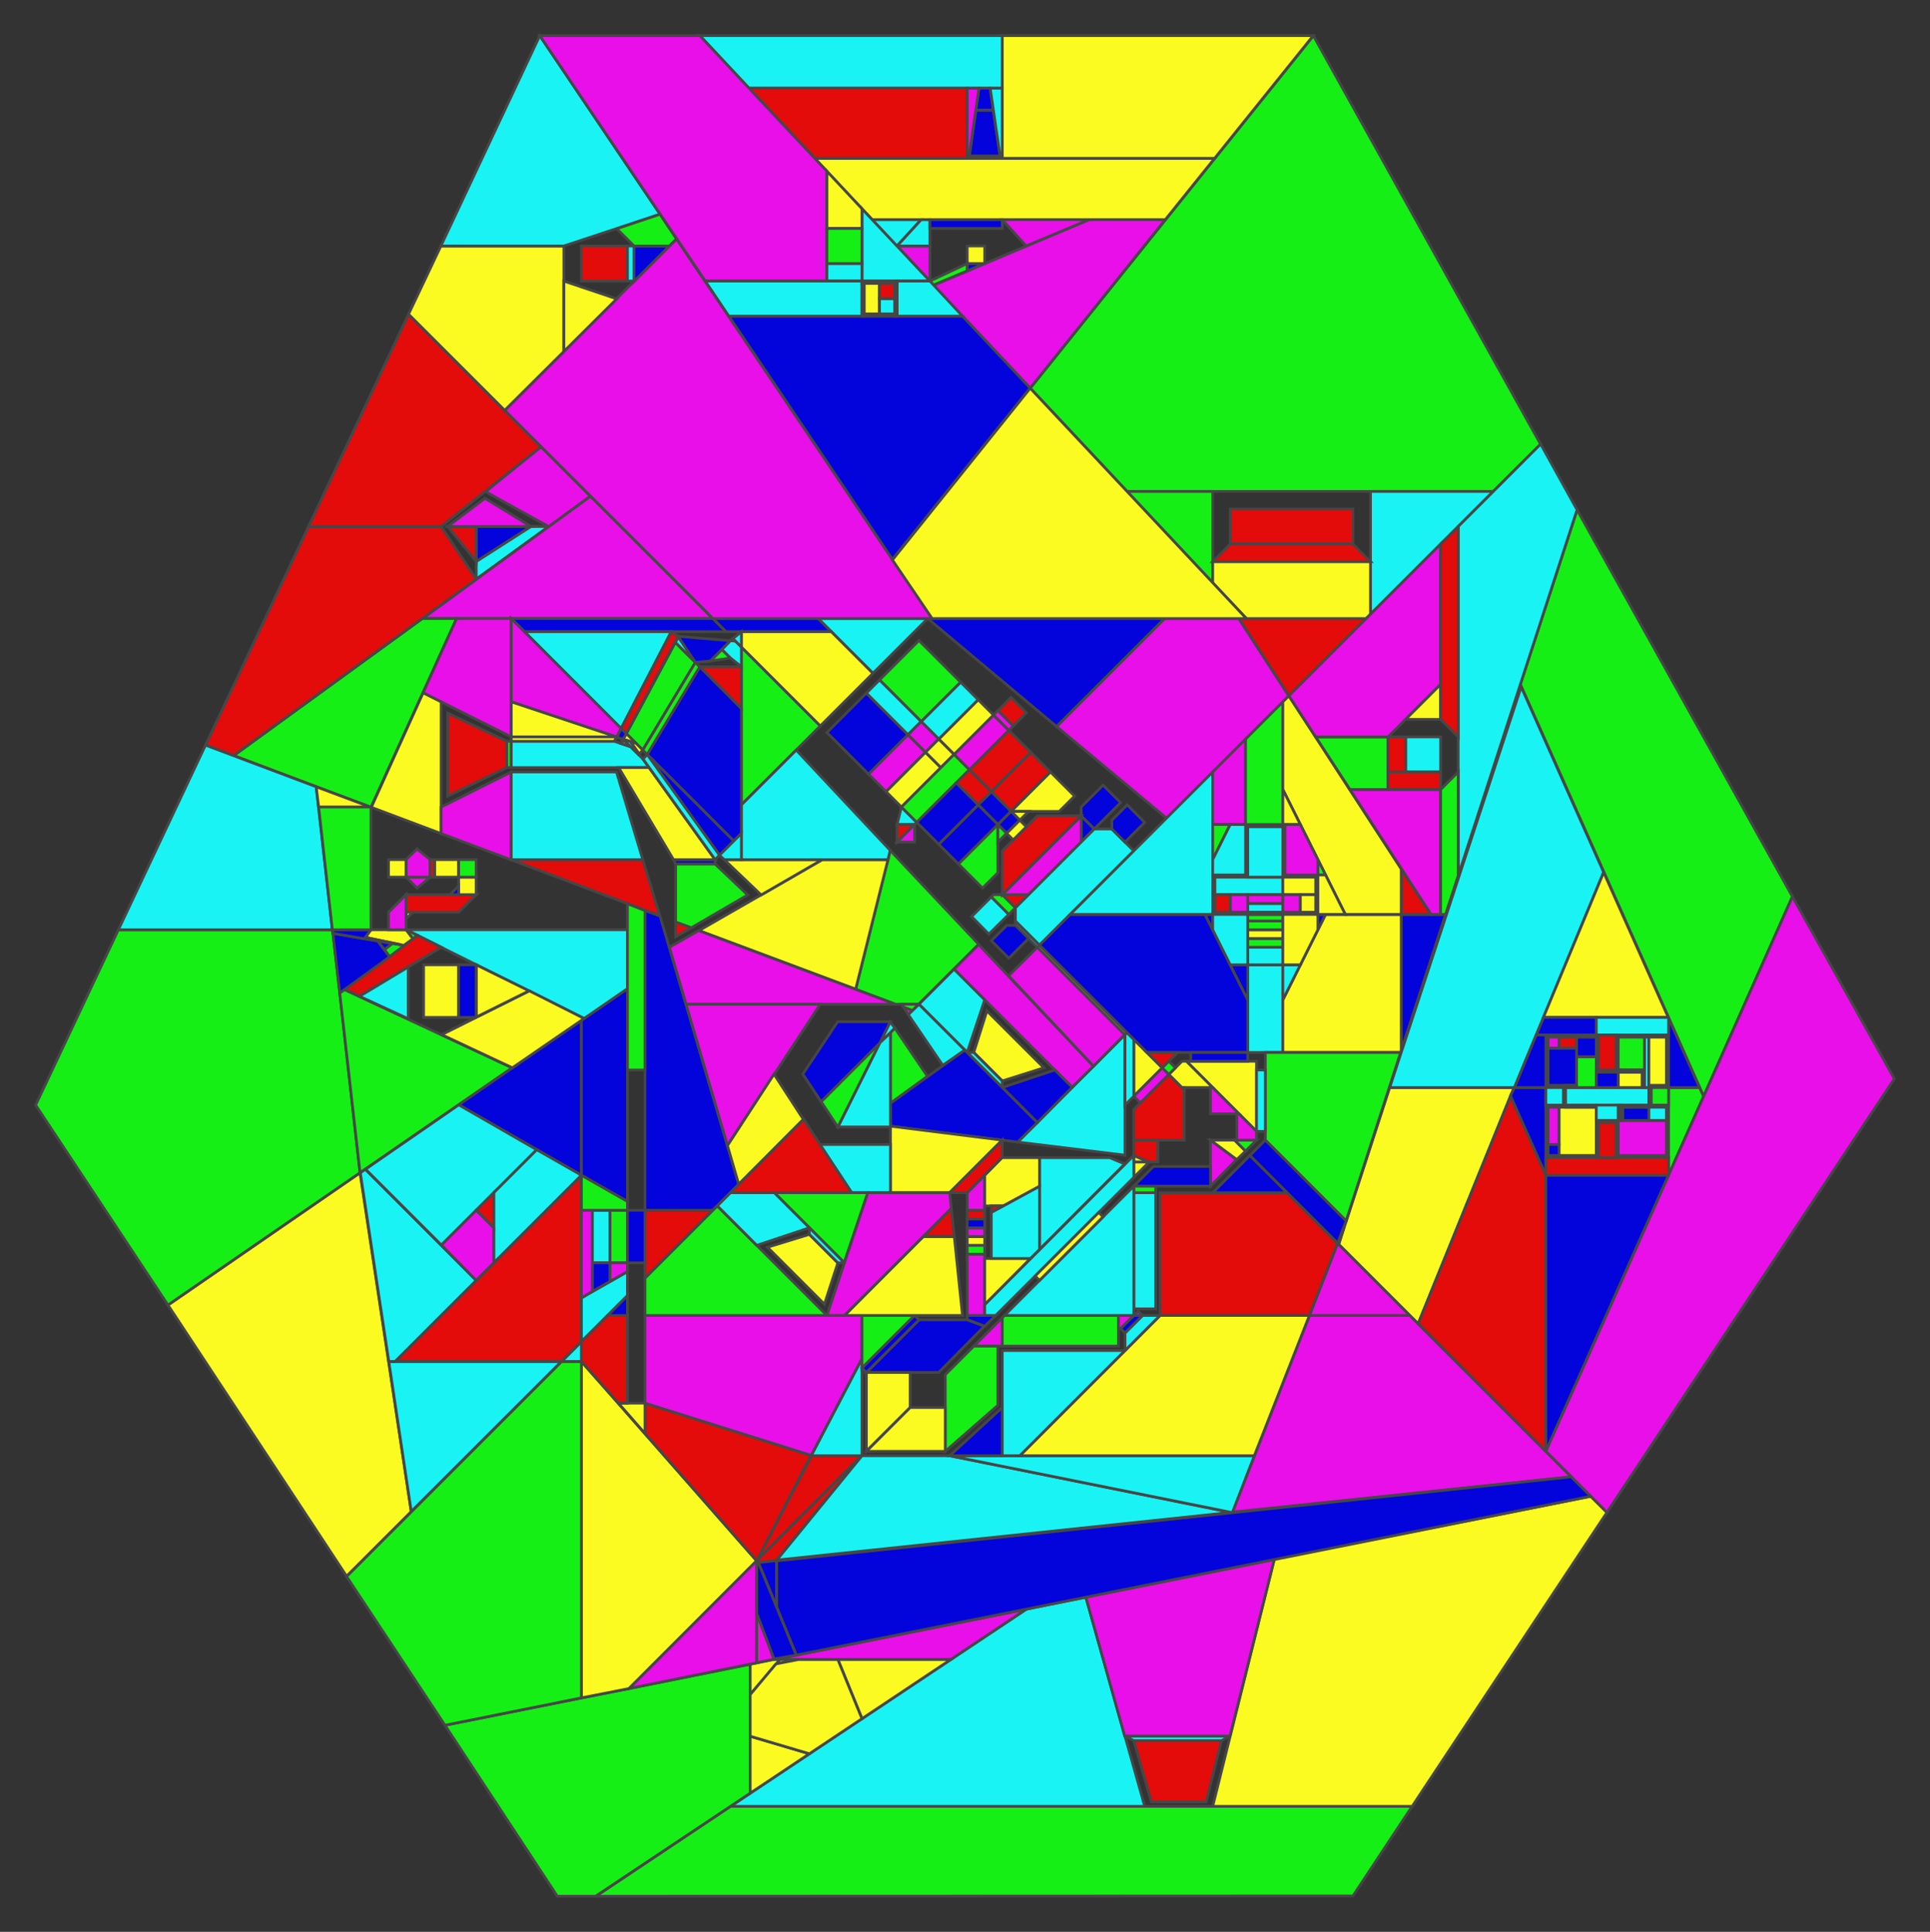<svg width="900" height="901" preserveAspectRatio="none" viewBox="-2698 -3522 7044 7052"
 xmlns="http://www.w3.org/2000/svg" xmlns:xlink="http://www.w3.org/1999/xlink">
   <rect x="-2698" y="-3522" width="7044" height="7052" fill="#333333" stroke="none"/>
   <defs>
    <marker id="arrow" markerWidth="10" markerHeight="10" refX="0" refY="2" orient="auto" markerUnits="strokeWidth">
      <path d="M0,0 L0,4 L5,3 z" fill="#f00" />
    </marker>
  </defs>

<polygon points="640,-512 640,-512 576,-512 576,-512 592,-576 592,-576 648,-520 648,-520 " fill="rgb(26,243,243)" stroke="rgb(70,70,70)" stroke-width="10" stroke-linecap="round" />
<polygon points="640,-512 640,-512 576,-448 576,-512 " fill="rgb(228,11,11)" stroke="rgb(70,70,70)" stroke-width="10" stroke-linecap="round" />
<polygon points="570,144 570,144 425,89 551,-418 874,-75 655,144 " fill="rgb(22,239,22)" stroke="rgb(70,70,70)" stroke-width="10" stroke-linecap="round" />
<polygon points="911,-112 848,-176 920,-248 920,-248 984,-184 984,-184 " fill="rgb(26,243,243)" stroke="rgb(70,70,70)" stroke-width="10" stroke-linecap="round" />
<polygon points="576,-448 640,-512 640,-448 " fill="rgb(232,15,232)" stroke="rgb(70,70,70)" stroke-width="10" stroke-linecap="round" />
<polygon points="-543,-1711 -96,-1264 -1157,-1264 -1156,-1264 " fill="rgb(232,15,232)" stroke="rgb(70,70,70)" stroke-width="10" stroke-linecap="round" />
<polygon points="-1032,-1264 -832,-1264 -832,-1264 -832,-832 -1154,-993 -1154,-993 -1032,-1264 " fill="rgb(232,15,232)" stroke="rgb(70,70,70)" stroke-width="10" stroke-linecap="round" />
<polygon points="-1154,-993 -1088,-960 -1088,-479 -1343,-575 -1154,-993 " fill="rgb(251,251,34)" stroke="rgb(70,70,70)" stroke-width="10" stroke-linecap="round" />
<polygon points="-832,-704 -832,-704 -832,-383 -1088,-479 -1088,-576 " fill="rgb(232,15,232)" stroke="rgb(70,70,70)" stroke-width="10" stroke-linecap="round" />
<polygon points="-1064,-919 -848,-816 -848,-720 -848,-720 -1064,-616 -1064,-919 -1064,-919 " fill="rgb(228,11,11)" stroke="rgb(70,70,70)" stroke-width="10" stroke-linecap="round" />
<polygon points="-848,-720 -848,-816 -848,-816 -832,-816 -832,-720 -832,-720 " fill="rgb(22,239,22)" stroke="rgb(70,70,70)" stroke-width="10" stroke-linecap="round" />
<polygon points="-832,-383 -832,-384 -352,-384 -352,-384 -290,-179 " fill="rgb(228,11,11)" stroke="rgb(70,70,70)" stroke-width="10" stroke-linecap="round" />
<polygon points="201,-325 303,-384 543,-384 425,89 -147,-125 " fill="rgb(251,251,34)" stroke="rgb(70,70,70)" stroke-width="10" stroke-linecap="round" />
<polygon points="-55,-384 303,-384 80,-255 -55,-384 " fill="rgb(251,251,34)" stroke="rgb(70,70,70)" stroke-width="10" stroke-linecap="round" />
<polygon points="-232,-156 -232,-368 -88,-368 31,-255 -175,-135 " fill="rgb(22,239,22)" stroke="rgb(70,70,70)" stroke-width="10" stroke-linecap="round" />
<polygon points="-88,-384 -88,-368 -232,-368 -232,-368 -240,-384 -88,-384 " fill="rgb(3,3,220)" stroke="rgb(70,70,70)" stroke-width="10" stroke-linecap="round" />
<polygon points="8,-584 8,-1160 8,-1160 296,-872 8,-584 " fill="rgb(22,239,22)" stroke="rgb(70,70,70)" stroke-width="10" stroke-linecap="round" />
<polygon points="551,-418 543,-384 8,-384 8,-584 208,-784 " fill="rgb(26,243,243)" stroke="rgb(70,70,70)" stroke-width="10" stroke-linecap="round" />
<polygon points="-832,-1264 -96,-1264 -96,-1264 -48,-1216 -784,-1216 -784,-1216 -832,-1264 " fill="rgb(3,3,220)" stroke="rgb(70,70,70)" stroke-width="10" stroke-linecap="round" />
<polygon points="-412,-844 -412,-844 -233,-1177 -160,-1104 -352,-784 -352,-784 " fill="rgb(22,239,22)" stroke="rgb(70,70,70)" stroke-width="10" stroke-linecap="round" />
<polygon points="-336,-768 -144,-1088 -144,-1088 8,-936 8,-480 -20,-452 " fill="rgb(3,3,220)" stroke="rgb(70,70,70)" stroke-width="10" stroke-linecap="round" />
<polygon points="-160,-1104 -160,-1104 -144,-1088 -144,-1088 -336,-768 -336,-768 -352,-784 -352,-784 " fill="rgb(22,239,22)" stroke="rgb(70,70,70)" stroke-width="10" stroke-linecap="round" />
<polygon points="-222,-1197 -160,-1104 -160,-1104 -233,-1177 " fill="rgb(26,243,243)" stroke="rgb(70,70,70)" stroke-width="10" stroke-linecap="round" />
<polygon points="8,-1088 8,-1088 8,-936 -144,-1088 " fill="rgb(228,11,11)" stroke="rgb(70,70,70)" stroke-width="10" stroke-linecap="round" />
<polygon points="-105,-1109 -160,-1104 -160,-1104 -222,-1197 -222,-1197 -222,-1199 -32,-1183 " fill="rgb(3,3,220)" stroke="rgb(70,70,70)" stroke-width="10" stroke-linecap="round" />
<polygon points="-105,-1109 -63,-1151 -32,-1120 " fill="rgb(22,239,22)" stroke="rgb(70,70,70)" stroke-width="10" stroke-linecap="round" />
<polygon points="8,-1088 -32,-1120 -63,-1151 -63,-1151 -32,-1183 -14,-1182 8,-1160 8,-1088 8,-1088 " fill="rgb(26,243,243)" stroke="rgb(70,70,70)" stroke-width="10" stroke-linecap="round" />
<polygon points="-23,-1191 -14,-1182 -32,-1183 " fill="rgb(22,239,22)" stroke="rgb(70,70,70)" stroke-width="10" stroke-linecap="round" />
<polygon points="-431,-862 -784,-1216 -248,-1216 -431,-863 " fill="rgb(26,243,243)" stroke="rgb(70,70,70)" stroke-width="10" stroke-linecap="round" />
<polygon points="-248,-1216 -248,-1216 -223,-1199 -412,-844 -412,-844 -431,-863 -248,-1216 " fill="rgb(228,11,11)" stroke="rgb(70,70,70)" stroke-width="10" stroke-linecap="round" />
<polygon points="-832,-1264 -431,-863 -431,-863 -448,-831 -832,-960 -832,-1264 " fill="rgb(232,15,232)" stroke="rgb(70,70,70)" stroke-width="10" stroke-linecap="round" />
<polygon points="-412,-844 -376,-808 -424,-823 -412,-844 " fill="rgb(251,251,34)" stroke="rgb(70,70,70)" stroke-width="10" stroke-linecap="round" />
<polygon points="-431,-863 -431,-863 -412,-844 -412,-844 -424,-823 -446,-831 " fill="rgb(3,3,220)" stroke="rgb(70,70,70)" stroke-width="10" stroke-linecap="round" />
<polygon points="-832,-832 -832,-960 -448,-832 -832,-832 " fill="rgb(251,251,34)" stroke="rgb(70,70,70)" stroke-width="10" stroke-linecap="round" />
<polygon points="-336,-768 -20,-452 -72,-400 -336,-768 " fill="rgb(3,3,220)" stroke="rgb(70,70,70)" stroke-width="10" stroke-linecap="round" />
<polygon points="-832,-720 -832,-720 -832,-816 -832,-816 -456,-816 -456,-816 -396,-796 -396,-796 -352,-752 -329,-720 " fill="rgb(26,243,243)" stroke="rgb(70,70,70)" stroke-width="10" stroke-linecap="round" />
<polygon points="-428,-816 -416,-816 -396,-796 -432,-808 " fill="rgb(26,243,243)" stroke="rgb(70,70,70)" stroke-width="10" stroke-linecap="round" />
<polygon points="-456,-816 -456,-816 -832,-816 -832,-816 -832,-832 -832,-832 -448,-832 -448,-832 -448,-832 " fill="rgb(251,251,34)" stroke="rgb(70,70,70)" stroke-width="10" stroke-linecap="round" />
<polygon points="-424,-824 -424,-824 -416,-816 -428,-816 " fill="rgb(228,11,11)" stroke="rgb(70,70,70)" stroke-width="10" stroke-linecap="round" />
<polygon points="-832,-704 -448,-704 -352,-384 -352,-384 -832,-384 " fill="rgb(26,243,243)" stroke="rgb(70,70,70)" stroke-width="10" stroke-linecap="round" />
<polygon points="-240,-384 -240,-384 -440,-720 -329,-720 -88,-384 -88,-384 -88,-384 " fill="rgb(251,251,34)" stroke="rgb(70,70,70)" stroke-width="10" stroke-linecap="round" />
<polygon points="-397,-815 -364,-770 -368,-768 -424,-824 " fill="rgb(26,243,243)" stroke="rgb(70,70,70)" stroke-width="10" stroke-linecap="round" />
<polygon points="-352,-784 -365,-770 -365,-770 -397,-815 -376,-808 " fill="rgb(251,251,34)" stroke="rgb(70,70,70)" stroke-width="10" stroke-linecap="round" />
<polygon points="-72,-400 -88,-384 -88,-384 -88,-384 -88,-384 -351,-751 -336,-768 -336,-768 -72,-400 " fill="rgb(26,243,243)" stroke="rgb(70,70,70)" stroke-width="10" stroke-linecap="round" />
<polygon points="8,-384 -55,-384 -72,-400 8,-480 " fill="rgb(26,243,243)" stroke="rgb(70,70,70)" stroke-width="10" stroke-linecap="round" />
<polygon points="-1032,-1264 -1032,-1264 -1344,-575 -1845,-764 -1157,-1264 " fill="rgb(22,239,22)" stroke="rgb(70,70,70)" stroke-width="10" stroke-linecap="round" />
<polygon points="-960,-1472 -960,-1472 -960,-1600 -760,-1600 " fill="rgb(3,3,220)" stroke="rgb(70,70,70)" stroke-width="10" stroke-linecap="round" />
<polygon points="-960,-1472 -960,-1472 -760,-1600 -760,-1600 -696,-1600 -960,-1408 " fill="rgb(26,243,243)" stroke="rgb(70,70,70)" stroke-width="10" stroke-linecap="round" />
<polygon points="-960,-1408 -960,-1407 -1845,-764 -1948,-802 -1572,-1600 -1088,-1600 -960,-1408 " fill="rgb(228,11,11)" stroke="rgb(70,70,70)" stroke-width="10" stroke-linecap="round" />
<polygon points="-1064,-1600 -960,-1600 -960,-1472 " fill="rgb(228,11,11)" stroke="rgb(70,70,70)" stroke-width="10" stroke-linecap="round" />
<polygon points="-723,-1891 -1088,-1600 -1088,-1600 -1572,-1600 -1207,-2375 " fill="rgb(228,11,11)" stroke="rgb(70,70,70)" stroke-width="10" stroke-linecap="round" />
<polygon points="-695,-1600 -696,-1600 -696,-1600 -926,-1727 -723,-1891 -543,-1711 " fill="rgb(232,15,232)" stroke="rgb(70,70,70)" stroke-width="10" stroke-linecap="round" />
<polygon points="-1064,-1600 -928,-1703 -760,-1600 " fill="rgb(232,15,232)" stroke="rgb(70,70,70)" stroke-width="10" stroke-linecap="round" />
<polygon points="632,167 599,155 592,144 655,144 " fill="rgb(22,239,22)" stroke="rgb(70,70,70)" stroke-width="10" stroke-linecap="round" />
<polygon points="-1197,1996 -1433,2232 -2085,1242 -1384,759 " fill="rgb(251,251,34)" stroke="rgb(70,70,70)" stroke-width="10" stroke-linecap="round" />
<polygon points="-576,202 -576,768 -576,768 -1024,511 " fill="rgb(3,3,220)" stroke="rgb(70,70,70)" stroke-width="10" stroke-linecap="round" />
<polygon points="-649,1448 -1197,1996 -1279,1448 -649,1448 " fill="rgb(26,243,243)" stroke="rgb(70,70,70)" stroke-width="10" stroke-linecap="round" />
<polygon points="-649,1448 -1256,1448 -1256,1448 -576,768 -576,768 -576,768 -576,1375 -576,1375 -576,1375 " fill="rgb(228,11,11)" stroke="rgb(70,70,70)" stroke-width="10" stroke-linecap="round" />
<polygon points="-1383,759 -1365,746 -960,1152 -960,1152 -1256,1448 -1279,1448 -1279,1448 " fill="rgb(26,243,243)" stroke="rgb(70,70,70)" stroke-width="10" stroke-linecap="round" />
<polygon points="-739,675 -1087,1023 -1087,1023 -1364,746 -1024,511 " fill="rgb(26,243,243)" stroke="rgb(70,70,70)" stroke-width="10" stroke-linecap="round" />
<polygon points="-576,768 -576,768 -576,768 -896,1088 -896,832 -896,832 -739,675 " fill="rgb(26,243,243)" stroke="rgb(70,70,70)" stroke-width="10" stroke-linecap="round" />
<polygon points="-960,896 -960,896 -896,832 -896,960 " fill="rgb(228,11,11)" stroke="rgb(70,70,70)" stroke-width="10" stroke-linecap="round" />
<polygon points="-1087,1023 -960,896 -960,896 -896,960 -896,960 -896,1088 -896,1088 -960,1152 -960,1152 -960,1152 " fill="rgb(232,15,232)" stroke="rgb(70,70,70)" stroke-width="10" stroke-linecap="round" />
<polygon points="-408,864 -576,768 -576,768 -576,202 -408,87 -408,864 -408,864 " fill="rgb(3,3,220)" stroke="rgb(70,70,70)" stroke-width="10" stroke-linecap="round" />
<polygon points="-576,1375 -576,1216 -576,1216 -408,1120 -408,1120 -408,1207 -408,1207 " fill="rgb(26,243,243)" stroke="rgb(70,70,70)" stroke-width="10" stroke-linecap="round" />
<polygon points="-472,1088 -472,1088 -472,896 -472,896 -408,896 -408,896 -408,1088 -408,1088 " fill="rgb(22,239,22)" stroke="rgb(70,70,70)" stroke-width="10" stroke-linecap="round" />
<polygon points="-472,1156 -472,1156 -472,1088 -408,1088 -408,1088 -408,1120 -408,1120 " fill="rgb(232,15,232)" stroke="rgb(70,70,70)" stroke-width="10" stroke-linecap="round" />
<polygon points="-536,1088 -536,896 -536,896 -472,896 -472,896 -472,1088 -472,1088 -536,1088 " fill="rgb(26,243,243)" stroke="rgb(70,70,70)" stroke-width="10" stroke-linecap="round" />
<polygon points="-472,1156 -536,1192 -536,1088 -472,1088 -472,1088 -472,1156 " fill="rgb(3,3,220)" stroke="rgb(70,70,70)" stroke-width="10" stroke-linecap="round" />
<polygon points="-576,1216 -576,896 -576,896 -536,896 -536,1192 -536,1192 -576,1216 " fill="rgb(232,15,232)" stroke="rgb(70,70,70)" stroke-width="10" stroke-linecap="round" />
<polygon points="-408,896 -576,896 -576,896 -576,896 -576,768 -576,768 -408,864 -408,864 -408,896 " fill="rgb(22,239,22)" stroke="rgb(70,70,70)" stroke-width="10" stroke-linecap="round" />
<polygon points="-408,87 -408,87 -566,196 -1216,-128 -1216,-128 -408,-128 -408,-128 " fill="rgb(26,243,243)" stroke="rgb(70,70,70)" stroke-width="10" stroke-linecap="round" />
<polygon points="-2568,512 -2266,-128 -1485,-128 -1484,-128 -1384,759 -2085,1242 -2568,512 " fill="rgb(22,239,22)" stroke="rgb(70,70,70)" stroke-width="10" stroke-linecap="round" />
<polygon points="-1384,759 -1458,103 -1442,90 -829,376 " fill="rgb(22,239,22)" stroke="rgb(70,70,70)" stroke-width="10" stroke-linecap="round" />
<polygon points="-1386,114 -1440,90 -1308,-9 -1175,-108 -1087,-64 " fill="rgb(228,11,11)" stroke="rgb(70,70,70)" stroke-width="10" stroke-linecap="round" />
<polygon points="-766,95 -566,196 -828,376 -1086,255 -1086,255 " fill="rgb(251,251,34)" stroke="rgb(70,70,70)" stroke-width="10" stroke-linecap="round" />
<polygon points="-1024,0 -1024,192 -1152,192 -1152,0 -1152,0 " fill="rgb(251,251,34)" stroke="rgb(70,70,70)" stroke-width="10" stroke-linecap="round" />
<polygon points="-1208,197 -1386,115 -1208,8 " fill="rgb(26,243,243)" stroke="rgb(70,70,70)" stroke-width="10" stroke-linecap="round" />
<polygon points="-960,0 -767,95 -960,191 -960,0 " fill="rgb(251,251,34)" stroke="rgb(70,70,70)" stroke-width="10" stroke-linecap="round" />
<polygon points="-960,191 -962,192 -1024,192 -1024,0 -1024,0 -960,0 -960,0 -960,191 " fill="rgb(3,3,220)" stroke="rgb(70,70,70)" stroke-width="10" stroke-linecap="round" />
<polygon points="-1216,-128 -1216,-128 -1175,-108 -1191,-95 -1216,-128 " fill="rgb(22,239,22)" stroke="rgb(70,70,70)" stroke-width="10" stroke-linecap="round" />
<polygon points="-1483,-115 -1319,-87 -1276,-29 -1458,103 -1483,-115 " fill="rgb(3,3,220)" stroke="rgb(70,70,70)" stroke-width="10" stroke-linecap="round" />
<polygon points="-1222,-71 -1276,-30 -1295,-56 -1266,-78 " fill="rgb(22,239,22)" stroke="rgb(70,70,70)" stroke-width="10" stroke-linecap="round" />
<polygon points="-1266,-78 -1295,-56 -1319,-87 " fill="rgb(3,3,220)" stroke="rgb(70,70,70)" stroke-width="10" stroke-linecap="round" />
<polygon points="-1485,-128 -1485,-128 -1344,-128 -1344,-128 -1368,-95 -1483,-115 " fill="rgb(3,3,220)" stroke="rgb(70,70,70)" stroke-width="10" stroke-linecap="round" />
<polygon points="-1216,-128 -1216,-128 -1216,-128 -1216,-128 -1191,-95 -1224,-71 -1364,-100 -1364,-100 -1344,-128 -1344,-128 -1216,-128 " fill="rgb(251,251,34)" stroke="rgb(70,70,70)" stroke-width="10" stroke-linecap="round" />
<polygon points="-1367,-95 -1364,-100 -1364,-100 -1234,-73 " fill="rgb(251,251,34)" stroke="rgb(70,70,70)" stroke-width="10" stroke-linecap="round" />
<polygon points="-1216,-192 -1216,-256 -960,-256 -1024,-192 -1216,-192 " fill="rgb(228,11,11)" stroke="rgb(70,70,70)" stroke-width="10" stroke-linecap="round" />
<polygon points="-1216,-168 -1216,-192 -1192,-192 " fill="rgb(251,251,34)" stroke="rgb(70,70,70)" stroke-width="10" stroke-linecap="round" />
<polygon points="-960,-320 -960,-256 -1024,-256 -1024,-320 -1024,-320 " fill="rgb(251,251,34)" stroke="rgb(70,70,70)" stroke-width="10" stroke-linecap="round" />
<polygon points="-1024,-288 -1024,-288 -1024,-256 -1056,-256 " fill="rgb(3,3,220)" stroke="rgb(70,70,70)" stroke-width="10" stroke-linecap="round" />
<polygon points="-1176,-280 -1216,-320 -1216,-320 -1128,-320 " fill="rgb(232,15,232)" stroke="rgb(70,70,70)" stroke-width="10" stroke-linecap="round" />
<polygon points="-1112,-320 -1112,-320 -1112,-384 -1112,-384 -1024,-384 -1024,-384 -1024,-320 -1024,-320 -1112,-320 " fill="rgb(251,251,34)" stroke="rgb(70,70,70)" stroke-width="10" stroke-linecap="round" />
<polygon points="-1024,-384 -1024,-384 -960,-384 -960,-320 -1024,-320 -1024,-320 " fill="rgb(22,239,22)" stroke="rgb(70,70,70)" stroke-width="10" stroke-linecap="round" />
<polygon points="-1128,-384 -1128,-320 -1128,-320 -1216,-320 -1216,-384 -1176,-423 " fill="rgb(232,15,232)" stroke="rgb(70,70,70)" stroke-width="10" stroke-linecap="round" />
<polygon points="-1112,-320 -1128,-320 -1128,-320 -1128,-384 -1128,-384 -1112,-384 -1112,-320 " fill="rgb(228,11,11)" stroke="rgb(70,70,70)" stroke-width="10" stroke-linecap="round" />
<polygon points="-1948,-802 -1544,-650 -1485,-128 -1485,-128 -2266,-128 " fill="rgb(26,243,243)" stroke="rgb(70,70,70)" stroke-width="10" stroke-linecap="round" />
<polygon points="-1535,-576 -1544,-650 -1346,-576 -1535,-576 " fill="rgb(251,251,34)" stroke="rgb(70,70,70)" stroke-width="10" stroke-linecap="round" />
<polygon points="-1346,-576 -1344,-575 -1344,-128 -1344,-128 -1485,-128 -1485,-128 -1535,-576 -1346,-576 " fill="rgb(22,239,22)" stroke="rgb(70,70,70)" stroke-width="10" stroke-linecap="round" />
<polygon points="-1216,-256 -1216,-256 -1216,-128 -1216,-128 -1280,-128 -1280,-128 -1280,-192 " fill="rgb(232,15,232)" stroke="rgb(70,70,70)" stroke-width="10" stroke-linecap="round" />
<polygon points="-1216,-384 -1216,-320 -1280,-320 -1280,-384 " fill="rgb(251,251,34)" stroke="rgb(70,70,70)" stroke-width="10" stroke-linecap="round" />
<polygon points="-344,896 -344,896 -97,896 -344,1143 -344,896 " fill="rgb(228,11,11)" stroke="rgb(70,70,70)" stroke-width="10" stroke-linecap="round" />
<polygon points="-408,896 -344,896 -344,896 -344,1088 -344,1088 -408,1088 -408,896 " fill="rgb(3,3,220)" stroke="rgb(70,70,70)" stroke-width="10" stroke-linecap="round" />
<polygon points="-344,896 -344,-198 -344,-198 -289,-178 -2,801 -97,896 " fill="rgb(3,3,220)" stroke="rgb(70,70,70)" stroke-width="10" stroke-linecap="round" />
<polygon points="-408,-223 -408,-223 -408,-223 -344,-198 -344,384 -408,384 " fill="rgb(22,239,22)" stroke="rgb(70,70,70)" stroke-width="10" stroke-linecap="round" />
<polygon points="-255,-64 -148,-125 570,144 -194,144 -194,144 " fill="rgb(232,15,232)" stroke="rgb(70,70,70)" stroke-width="10" stroke-linecap="round" />
<polygon points="-232,-156 -175,-135 -232,-103 " fill="rgb(228,11,11)" stroke="rgb(70,70,70)" stroke-width="10" stroke-linecap="round" />
<polygon points="513,286 513,286 551,208 568,231 568,231 " fill="rgb(26,243,243)" stroke="rgb(70,70,70)" stroke-width="10" stroke-linecap="round" />
<polygon points="617,182 599,154 632,167 " fill="rgb(232,15,232)" stroke="rgb(70,70,70)" stroke-width="10" stroke-linecap="round" />
<polygon points="-194,144 296,144 296,144 -43,660 " fill="rgb(232,15,232)" stroke="rgb(70,70,70)" stroke-width="10" stroke-linecap="round" />
<polygon points="551,208 513,286 513,286 299,500 299,500 232,399 359,208 " fill="rgb(3,3,220)" stroke="rgb(70,70,70)" stroke-width="10" stroke-linecap="round" />
<polygon points="234,564 -2,801 -43,660 127,399 " fill="rgb(251,251,34)" stroke="rgb(70,70,70)" stroke-width="10" stroke-linecap="round" />
<polygon points="-523,3400 -32,3072 2456,3072 2456,3072 2240,3399 -524,3400 " fill="rgb(22,239,22)" stroke="rgb(70,70,70)" stroke-width="10" stroke-linecap="round" />
<polygon points="1953,2169 3108,1940 3167,1999 2456,3072 1728,3072 1728,3072 " fill="rgb(251,251,34)" stroke="rgb(70,70,70)" stroke-width="10" stroke-linecap="round" />
<polygon points="1048,2352 1048,2352 1265,2308 1480,3072 1480,3072 -32,3072 " fill="rgb(26,243,243)" stroke="rgb(70,70,70)" stroke-width="10" stroke-linecap="round" />
<polygon points="1440,2832 1760,2832 1760,2832 1704,3056 1504,3056 " fill="rgb(228,11,11)" stroke="rgb(70,70,70)" stroke-width="10" stroke-linecap="round" />
<polygon points="1407,2816 1265,2308 1953,2170 1791,2816 1407,2816 " fill="rgb(232,15,232)" stroke="rgb(70,70,70)" stroke-width="10" stroke-linecap="round" />
<polygon points="1760,2832 1440,2832 1440,2832 1408,2816 1791,2816 1790,2816 1790,2816 " fill="rgb(26,243,243)" stroke="rgb(70,70,70)" stroke-width="10" stroke-linecap="round" />
<polygon points="40,2553 40,3024 40,3024 -524,3400 -664,3400 -1074,2776 " fill="rgb(22,239,22)" stroke="rgb(70,70,70)" stroke-width="10" stroke-linecap="round" />
<polygon points="1048,2352 1048,2352 772,2536 128,2536 " fill="rgb(232,15,232)" stroke="rgb(70,70,70)" stroke-width="10" stroke-linecap="round" />
<polygon points="40,2664 40,2664 40,2553 125,2536 149,2536 " fill="rgb(251,251,34)" stroke="rgb(70,70,70)" stroke-width="10" stroke-linecap="round" />
<polygon points="256,2880 40,3024 40,2816 256,2880 " fill="rgb(251,251,34)" stroke="rgb(70,70,70)" stroke-width="10" stroke-linecap="round" />
<polygon points="360,2536 360,2536 772,2536 448,2752 " fill="rgb(251,251,34)" stroke="rgb(70,70,70)" stroke-width="10" stroke-linecap="round" />
<polygon points="149,2536 216,2536 216,2536 135,2552 " fill="rgb(251,251,34)" stroke="rgb(70,70,70)" stroke-width="10" stroke-linecap="round" />
<polygon points="216,2536 360,2536 360,2536 448,2752 448,2752 256,2880 256,2880 40,2816 40,2816 40,2664 40,2664 40,2664 134,2552 216,2536 " fill="rgb(251,251,34)" stroke="rgb(70,70,70)" stroke-width="10" stroke-linecap="round" />
<polygon points="64,2176 64,2176 -402,2642 -576,2676 -576,1448 64,2176 " fill="rgb(251,251,34)" stroke="rgb(70,70,70)" stroke-width="10" stroke-linecap="round" />
<polygon points="-344,1600 262,1791 64,2176 64,2176 64,2176 -344,1711 -344,1711 -344,1600 " fill="rgb(228,11,11)" stroke="rgb(70,70,70)" stroke-width="10" stroke-linecap="round" />
<polygon points="-344,1280 -344,1280 448,1280 448,1438 263,1791 -344,1600 -344,1600 " fill="rgb(232,15,232)" stroke="rgb(70,70,70)" stroke-width="10" stroke-linecap="round" />
<polygon points="-344,1600 -344,1711 -344,1711 -441,1600 -344,1600 " fill="rgb(251,251,34)" stroke="rgb(70,70,70)" stroke-width="10" stroke-linecap="round" />
<polygon points="-576,1376 -480,1280 -408,1280 -408,1600 -441,1600 -576,1448 -576,1448 -576,1376 " fill="rgb(228,11,11)" stroke="rgb(70,70,70)" stroke-width="10" stroke-linecap="round" />
<polygon points="-648,1448 -576,1448 -576,1448 -576,2676 -1074,2776 -1433,2233 " fill="rgb(22,239,22)" stroke="rgb(70,70,70)" stroke-width="10" stroke-linecap="round" />
<polygon points="-576,1376 -576,1448 -576,1448 -648,1448 -648,1448 " fill="rgb(26,243,243)" stroke="rgb(70,70,70)" stroke-width="10" stroke-linecap="round" />
<polygon points="448,1792 64,2176 64,2176 264,1792 448,1792 448,1792 " fill="rgb(228,11,11)" stroke="rgb(70,70,70)" stroke-width="10" stroke-linecap="round" />
<polygon points="448,1792 263,1792 263,1792 448,1438 448,1792 448,1792 " fill="rgb(26,243,243)" stroke="rgb(70,70,70)" stroke-width="10" stroke-linecap="round" />
<polygon points="832,1296 832,1296 895,1319 728,1488 464,1488 464,1488 464,1488 656,1296 " fill="rgb(3,3,220)" stroke="rgb(70,70,70)" stroke-width="10" stroke-linecap="round" />
<polygon points="832,1280 936,1280 896,1319 832,1295 " fill="rgb(3,3,220)" stroke="rgb(70,70,70)" stroke-width="10" stroke-linecap="round" />
<polygon points="624,1488 624,1488 624,1616 464,1776 464,1776 464,1488 464,1488 " fill="rgb(251,251,34)" stroke="rgb(70,70,70)" stroke-width="10" stroke-linecap="round" />
<polygon points="448,1472 448,1280 640,1280 448,1472 " fill="rgb(22,239,22)" stroke="rgb(70,70,70)" stroke-width="10" stroke-linecap="round" />
<polygon points="640,1280 640,1280 656,1296 464,1488 464,1488 448,1472 448,1472 640,1280 " fill="rgb(3,3,220)" stroke="rgb(70,70,70)" stroke-width="10" stroke-linecap="round" />
<polygon points="2081,1280 2448,1280 3037,1869 1800,1998 2081,1280 " fill="rgb(232,15,232)" stroke="rgb(70,70,70)" stroke-width="10" stroke-linecap="round" />
<polygon points="70,2182 66,2173 450,1788 136,2174 " fill="rgb(228,11,11)" stroke="rgb(70,70,70)" stroke-width="10" stroke-linecap="round" />
<polygon points="1795,1999 137,2173 448,1792 768,1792 768,1792 768,1792 " fill="rgb(26,243,243)" stroke="rgb(70,70,70)" stroke-width="10" stroke-linecap="round" />
<polygon points="1880,1792 1800,1999 1796,1999 768,1792 768,1792 " fill="rgb(26,243,243)" stroke="rgb(70,70,70)" stroke-width="10" stroke-linecap="round" />
<polygon points="2081,1280 1880,1792 1024,1792 1536,1280 1536,1280 2081,1280 " fill="rgb(251,251,34)" stroke="rgb(70,70,70)" stroke-width="10" stroke-linecap="round" />
<polygon points="1024,1792 960,1792 960,1408 960,1408 1408,1408 1408,1408 " fill="rgb(26,243,243)" stroke="rgb(70,70,70)" stroke-width="10" stroke-linecap="round" />
<polygon points="960,1392 960,1392 960,1392 960,1392 960,1288 968,1280 1384,1280 1384,1392 960,1392 " fill="rgb(22,239,22)" stroke="rgb(70,70,70)" stroke-width="10" stroke-linecap="round" />
<polygon points="1536,1280 1536,1280 1408,1408 1408,1408 1408,1408 1408,1344 1472,1280 1472,1280 " fill="rgb(26,243,243)" stroke="rgb(70,70,70)" stroke-width="10" stroke-linecap="round" />
<polygon points="1384,1328 1384,1280 1440,1280 1392,1328 " fill="rgb(232,15,232)" stroke="rgb(70,70,70)" stroke-width="10" stroke-linecap="round" />
<polygon points="1440,1280 1472,1280 1408,1344 1408,1344 1392,1328 1440,1280 " fill="rgb(3,3,220)" stroke="rgb(70,70,70)" stroke-width="10" stroke-linecap="round" />
<polygon points="960,1616 960,1792 768,1792 960,1616 " fill="rgb(3,3,220)" stroke="rgb(70,70,70)" stroke-width="10" stroke-linecap="round" />
<polygon points="856,1392 856,1392 960,1288 960,1288 960,1392 " fill="rgb(232,15,232)" stroke="rgb(70,70,70)" stroke-width="10" stroke-linecap="round" />
<polygon points="944,1392 944,1608 944,1608 752,1776 752,1496 856,1392 856,1392 " fill="rgb(22,239,22)" stroke="rgb(70,70,70)" stroke-width="10" stroke-linecap="round" />
<polygon points="752,1616 752,1776 752,1776 464,1776 624,1616 " fill="rgb(251,251,34)" stroke="rgb(70,70,70)" stroke-width="10" stroke-linecap="round" />
<polygon points="136,2343 136,2176 3037,1869 3108,1940 208,2520 208,2520 " fill="rgb(3,3,220)" stroke="rgb(70,70,70)" stroke-width="10" stroke-linecap="round" />
<polygon points="136,2343 70,2182 136,2175 136,2343 " fill="rgb(3,3,220)" stroke="rgb(70,70,70)" stroke-width="10" stroke-linecap="round" />
<polygon points="64,2548 -402,2642 64,2175 64,2548 " fill="rgb(232,15,232)" stroke="rgb(70,70,70)" stroke-width="10" stroke-linecap="round" />
<polygon points="64,2548 64,2368 64,2368 127,2535 " fill="rgb(232,15,232)" stroke="rgb(70,70,70)" stroke-width="10" stroke-linecap="round" />
<polygon points="64,2175 66,2173 208,2520 208,2520 208,2520 127,2534 64,2368 64,2368 64,2175 " fill="rgb(3,3,220)" stroke="rgb(70,70,70)" stroke-width="10" stroke-linecap="round" />
<polygon points="2184,1016 2184,1016 2448,1280 2081,1280 " fill="rgb(232,15,232)" stroke="rgb(70,70,70)" stroke-width="10" stroke-linecap="round" />
<polygon points="1536,832 1536,832 2000,832 2000,832 2184,1016 2081,1280 2081,1280 1536,1280 " fill="rgb(228,11,11)" stroke="rgb(70,70,70)" stroke-width="10" stroke-linecap="round" />
<polygon points="1520,1256 1520,1256 1520,1256 1440,1256 1440,1256 1440,832 1520,832 1520,1256 " fill="rgb(26,243,243)" stroke="rgb(70,70,70)" stroke-width="10" stroke-linecap="round" />
<polygon points="1440,1256 1456,1256 1456,1264 1440,1280 1440,1280 1440,1280 " fill="rgb(3,3,220)" stroke="rgb(70,70,70)" stroke-width="10" stroke-linecap="round" />
<polygon points="1456,1264 1472,1280 1440,1280 1440,1280 1456,1264 " fill="rgb(232,15,232)" stroke="rgb(70,70,70)" stroke-width="10" stroke-linecap="round" />
<polygon points="1864,696 2000,832 1728,832 1864,696 " fill="rgb(3,3,220)" stroke="rgb(70,70,70)" stroke-width="10" stroke-linecap="round" />
<polygon points="1720,640 1720,640 1815,711 1720,808 1720,640 1720,640 " fill="rgb(232,15,232)" stroke="rgb(70,70,70)" stroke-width="10" stroke-linecap="round" />
<polygon points="1720,640 1720,640 1808,640 1848,680 1816,711 1720,640 " fill="rgb(251,251,34)" stroke="rgb(70,70,70)" stroke-width="10" stroke-linecap="round" />
<polygon points="1496,720 1440,720 1440,696 1496,720 " fill="rgb(251,251,34)" stroke="rgb(70,70,70)" stroke-width="10" stroke-linecap="round" />
<polygon points="1568,400 1568,400 1568,400 1624,456 1624,640 1440,640 1440,640 1440,528 1440,528 " fill="rgb(228,11,11)" stroke="rgb(70,70,70)" stroke-width="10" stroke-linecap="round" />
<polygon points="1496,720 1440,696 1440,696 1440,640 1440,640 1528,640 1528,720 1496,720 " fill="rgb(228,11,11)" stroke="rgb(70,70,70)" stroke-width="10" stroke-linecap="round" />
<polygon points="1440,480 1440,272 1544,376 1440,480 " fill="rgb(251,251,34)" stroke="rgb(70,70,70)" stroke-width="10" stroke-linecap="round" />
<polygon points="1568,400 1464,504 1440,480 1440,480 1544,376 1544,376 " fill="rgb(232,15,232)" stroke="rgb(70,70,70)" stroke-width="10" stroke-linecap="round" />
<polygon points="1720,808 1720,808 1440,808 1440,808 1440,808 1440,808 1512,736 1512,736 1720,736 1720,736 1720,736 " fill="rgb(3,3,220)" stroke="rgb(70,70,70)" stroke-width="10" stroke-linecap="round" />
<polygon points="1440,776 1440,720 1496,720 " fill="rgb(251,251,34)" stroke="rgb(70,70,70)" stroke-width="10" stroke-linecap="round" />
<polygon points="1520,808 1520,832 1440,832 1440,808 " fill="rgb(22,239,22)" stroke="rgb(70,70,70)" stroke-width="10" stroke-linecap="round" />
<polygon points="785,992 815,1280 384,1280 384,1280 672,992 785,992 " fill="rgb(251,251,34)" stroke="rgb(70,70,70)" stroke-width="10" stroke-linecap="round" />
<polygon points="832,1280 832,1056 896,1056 896,1056 896,1280 896,1280 " fill="rgb(232,15,232)" stroke="rgb(70,70,70)" stroke-width="10" stroke-linecap="round" />
<polygon points="896,1024 896,1056 896,1056 832,1056 832,1056 832,1024 896,1024 " fill="rgb(22,239,22)" stroke="rgb(70,70,70)" stroke-width="10" stroke-linecap="round" />
<polygon points="832,1024 832,992 896,992 896,992 896,1024 896,1024 832,1024 " fill="rgb(251,251,34)" stroke="rgb(70,70,70)" stroke-width="10" stroke-linecap="round" />
<polygon points="785,992 785,992 672,992 774,889 " fill="rgb(228,11,11)" stroke="rgb(70,70,70)" stroke-width="10" stroke-linecap="round" />
<polygon points="832,992 832,960 896,960 896,960 896,992 896,992 832,992 " fill="rgb(232,15,232)" stroke="rgb(70,70,70)" stroke-width="10" stroke-linecap="round" />
<polygon points="896,928 896,960 896,960 832,960 832,960 832,928 896,928 " fill="rgb(3,3,220)" stroke="rgb(70,70,70)" stroke-width="10" stroke-linecap="round" />
<polygon points="832,928 832,896 896,896 896,896 896,928 896,928 832,928 " fill="rgb(228,11,11)" stroke="rgb(70,70,70)" stroke-width="10" stroke-linecap="round" />
<polygon points="896,768 896,896 896,896 832,896 832,896 832,832 896,768 " fill="rgb(232,15,232)" stroke="rgb(70,70,70)" stroke-width="10" stroke-linecap="round" />
<polygon points="1440,808 1440,1280 968,1280 1440,808 1440,808 1440,808 1440,808 " fill="rgb(26,243,243)" stroke="rgb(70,70,70)" stroke-width="10" stroke-linecap="round" />
<polygon points="1440,696 1440,776 936,1280 936,1280 936,1280 936,1280 896,1280 896,1240 1440,696 " fill="rgb(26,243,243)" stroke="rgb(70,70,70)" stroke-width="10" stroke-linecap="round" />
<polygon points="1328,920 1096,1152 1080,1136 1312,904 " fill="rgb(251,251,34)" stroke="rgb(70,70,70)" stroke-width="10" stroke-linecap="round" />
<polygon points="1016,647 1016,647 1408,255 1408,695 1408,695 " fill="rgb(26,243,243)" stroke="rgb(70,70,70)" stroke-width="10" stroke-linecap="round" />
<polygon points="1408,512 1408,255 1416,248 1440,272 1440,480 " fill="rgb(26,243,243)" stroke="rgb(70,70,70)" stroke-width="10" stroke-linecap="round" />
<polygon points="1407,727 1096,1039 1096,704 1096,704 1352,704 " fill="rgb(26,243,243)" stroke="rgb(70,70,70)" stroke-width="10" stroke-linecap="round" />
<polygon points="1063,1072 1063,1072 896,1240 896,1072 " fill="rgb(251,251,34)" stroke="rgb(70,70,70)" stroke-width="10" stroke-linecap="round" />
<polygon points="1096,808 1096,808 1096,1039 1063,1072 920,1072 920,904 " fill="rgb(26,243,243)" stroke="rgb(70,70,70)" stroke-width="10" stroke-linecap="round" />
<polygon points="1096,808 1096,808 1096,808 963,880 896,880 896,880 896,768 896,768 959,704 1096,704 " fill="rgb(251,251,34)" stroke="rgb(70,70,70)" stroke-width="10" stroke-linecap="round" />
<polygon points="963,880 920,903 920,880 " fill="rgb(228,11,11)" stroke="rgb(70,70,70)" stroke-width="10" stroke-linecap="round" />
<polygon points="784,16 784,16 875,-75 874,-74 1293,370 1215,447 " fill="rgb(232,15,232)" stroke="rgb(70,70,70)" stroke-width="10" stroke-linecap="round" />
<polygon points="832,320 656,144 784,16 896,128 832,320 " fill="rgb(26,243,243)" stroke="rgb(70,70,70)" stroke-width="10" stroke-linecap="round" />
<polygon points="1152,384 1152,384 1215,447 1088,576 960,448 " fill="rgb(3,3,220)" stroke="rgb(70,70,70)" stroke-width="10" stroke-linecap="round" />
<polygon points="856,320 904,168 1112,376 960,424 " fill="rgb(251,251,34)" stroke="rgb(70,70,70)" stroke-width="10" stroke-linecap="round" />
<polygon points="960,448 960,448 832,320 832,320 832,320 856,320 960,424 " fill="rgb(26,243,243)" stroke="rgb(70,70,70)" stroke-width="10" stroke-linecap="round" />
<polygon points="1096,-72 1416,248 1407,255 1088,-64 1096,-72 " fill="rgb(251,251,34)" stroke="rgb(70,70,70)" stroke-width="10" stroke-linecap="round" />
<polygon points="1008,-144 1008,-160 1096,-72 1088,-64 1088,-64 " fill="rgb(26,243,243)" stroke="rgb(70,70,70)" stroke-width="10" stroke-linecap="round" />
<polygon points="1088,-64 1407,255 1293,370 983,40 1088,-64 " fill="rgb(232,15,232)" stroke="rgb(70,70,70)" stroke-width="10" stroke-linecap="round" />
<polygon points="976,-144 1008,-144 1056,-96 984,-24 920,-88 " fill="rgb(3,3,220)" stroke="rgb(70,70,70)" stroke-width="10" stroke-linecap="round" />
<polygon points="552,589 552,589 552,505 823,311 1088,576 1088,576 1016,647 " fill="rgb(3,3,220)" stroke="rgb(70,70,70)" stroke-width="10" stroke-linecap="round" />
<polygon points="552,505 552,248 568,231 568,231 687,407 " fill="rgb(22,239,22)" stroke="rgb(70,70,70)" stroke-width="10" stroke-linecap="round" />
<polygon points="617,182 656,144 823,311 743,367 " fill="rgb(26,243,243)" stroke="rgb(70,70,70)" stroke-width="10" stroke-linecap="round" />
<polygon points="552,832 552,589 552,589 960,640 768,832 768,832 " fill="rgb(251,251,34)" stroke="rgb(70,70,70)" stroke-width="10" stroke-linecap="round" />
<polygon points="960,640 960,640 960,703 832,832 832,832 768,832 768,832 960,640 " fill="rgb(228,11,11)" stroke="rgb(70,70,70)" stroke-width="10" stroke-linecap="round" />
<polygon points="-32,832 235,564 235,564 411,832 " fill="rgb(228,11,11)" stroke="rgb(70,70,70)" stroke-width="10" stroke-linecap="round" />
<polygon points="552,592 360,592 360,592 360,592 512,286 552,248 " fill="rgb(26,243,243)" stroke="rgb(70,70,70)" stroke-width="10" stroke-linecap="round" />
<polygon points="512,287 360,592 360,592 360,592 299,500 " fill="rgb(22,239,22)" stroke="rgb(70,70,70)" stroke-width="10" stroke-linecap="round" />
<polygon points="295,656 552,656 552,832 411,832 " fill="rgb(26,243,243)" stroke="rgb(70,70,70)" stroke-width="10" stroke-linecap="round" />
<polygon points="-344,1144 -80,880 320,1280 320,1280 -344,1280 -344,1144 " fill="rgb(22,239,22)" stroke="rgb(70,70,70)" stroke-width="10" stroke-linecap="round" />
<polygon points="-408,1280 -480,1280 -408,1208 " fill="rgb(3,3,220)" stroke="rgb(70,70,70)" stroke-width="10" stroke-linecap="round" />
<polygon points="320,1280 320,1280 469,832 768,832 774,889 384,1280 320,1280 " fill="rgb(232,15,232)" stroke="rgb(70,70,70)" stroke-width="10" stroke-linecap="round" />
<polygon points="128,832 469,832 383,1087 128,832 " fill="rgb(22,239,22)" stroke="rgb(70,70,70)" stroke-width="10" stroke-linecap="round" />
<polygon points="64,1024 -80,880 -32,832 128,832 256,960 64,1024 " fill="rgb(26,243,243)" stroke="rgb(70,70,70)" stroke-width="10" stroke-linecap="round" />
<polygon points="103,1031 256,984 360,1088 311,1239 " fill="rgb(251,251,34)" stroke="rgb(70,70,70)" stroke-width="10" stroke-linecap="round" />
<polygon points="382,1088 360,1088 256,984 256,960 256,960 383,1087 383,1087 " fill="rgb(26,243,243)" stroke="rgb(70,70,70)" stroke-width="10" stroke-linecap="round" />
<polygon points="1136,-704 992,-560 992,-560 920,-632 920,-632 1064,-776 " fill="rgb(228,11,11)" stroke="rgb(70,70,70)" stroke-width="10" stroke-linecap="round" />
<polygon points="872,-584 920,-632 992,-560 992,-560 944,-512 872,-584 " fill="rgb(3,3,220)" stroke="rgb(70,70,70)" stroke-width="10" stroke-linecap="round" />
<polygon points="872,-584 872,-584 944,-512 944,-512 800,-368 800,-368 728,-440 728,-440 " fill="rgb(3,3,220)" stroke="rgb(70,70,70)" stroke-width="10" stroke-linecap="round" />
<polygon points="1296,-496 1248,-448 1248,-544 1296,-496 " fill="rgb(3,3,220)" stroke="rgb(70,70,70)" stroke-width="10" stroke-linecap="round" />
<polygon points="1328,-656 1392,-592 1296,-496 1296,-496 1248,-544 1248,-544 1248,-576 " fill="rgb(3,3,220)" stroke="rgb(70,70,70)" stroke-width="10" stroke-linecap="round" />
<polygon points="960,-256 960,-256 1056,-256 1008,-208 " fill="rgb(228,11,11)" stroke="rgb(70,70,70)" stroke-width="10" stroke-linecap="round" />
<polygon points="920,-248 928,-256 960,-256 960,-256 1008,-208 1008,-208 984,-184 984,-184 " fill="rgb(22,239,22)" stroke="rgb(70,70,70)" stroke-width="10" stroke-linecap="round" />
<polygon points="1168,-560 992,-560 992,-560 1136,-704 1224,-616 " fill="rgb(251,251,34)" stroke="rgb(70,70,70)" stroke-width="10" stroke-linecap="round" />
<polygon points="800,-368 944,-512 944,-512 944,-336 888,-280 800,-368 " fill="rgb(22,239,22)" stroke="rgb(70,70,70)" stroke-width="10" stroke-linecap="round" />
<polygon points="1248,-544 1248,-448 1056,-256 960,-256 1248,-544 " fill="rgb(232,15,232)" stroke="rgb(70,70,70)" stroke-width="10" stroke-linecap="round" />
<polygon points="960,-256 960,-416 1088,-544 1088,-544 1088,-544 1088,-544 1248,-544 1248,-544 960,-256 960,-256 " fill="rgb(228,11,11)" stroke="rgb(70,70,70)" stroke-width="10" stroke-linecap="round" />
<polygon points="992,-560 1056,-560 1024,-528 1024,-528 992,-560 992,-560 " fill="rgb(251,251,34)" stroke="rgb(70,70,70)" stroke-width="10" stroke-linecap="round" />
<polygon points="1024,-528 1024,-528 976,-480 976,-480 944,-512 944,-512 944,-512 992,-560 992,-560 " fill="rgb(3,3,220)" stroke="rgb(70,70,70)" stroke-width="10" stroke-linecap="round" />
<polygon points="976,-480 944,-448 944,-448 944,-512 944,-512 976,-480 " fill="rgb(22,239,22)" stroke="rgb(70,70,70)" stroke-width="10" stroke-linecap="round" />
<polygon points="1048,-504 1000,-456 976,-480 1024,-528 " fill="rgb(251,251,34)" stroke="rgb(70,70,70)" stroke-width="10" stroke-linecap="round" />
<polygon points="1296,-496 1360,-496 1440,-416 1440,-416 1440,-416 1096,-72 1096,-72 1008,-160 1008,-208 " fill="rgb(26,243,243)" stroke="rgb(70,70,70)" stroke-width="10" stroke-linecap="round" />
<polygon points="1480,-520 1408,-448 1360,-496 1360,-528 1416,-584 " fill="rgb(3,3,220)" stroke="rgb(70,70,70)" stroke-width="10" stroke-linecap="round" />
<polygon points="1824,-1264 2288,-1264 2006,-981 " fill="rgb(228,11,11)" stroke="rgb(70,70,70)" stroke-width="10" stroke-linecap="round" />
<polygon points="2006,-981 1560,-535 1158,-870 1552,-1264 1823,-1264 1823,-1264 " fill="rgb(232,15,232)" stroke="rgb(70,70,70)" stroke-width="10" stroke-linecap="round" />
<polygon points="488,-1064 488,-1064 288,-1264 688,-1264 688,-1264 " fill="rgb(26,243,243)" stroke="rgb(70,70,70)" stroke-width="10" stroke-linecap="round" />
<polygon points="920,-632 840,-712 840,-712 984,-856 984,-856 1064,-776 1064,-776 920,-632 " fill="rgb(228,11,11)" stroke="rgb(70,70,70)" stroke-width="10" stroke-linecap="round" />
<polygon points="840,-712 840,-712 784,-768 928,-912 928,-912 984,-856 984,-856 " fill="rgb(232,15,232)" stroke="rgb(70,70,70)" stroke-width="10" stroke-linecap="round" />
<polygon points="928,-912 928,-912 784,-768 784,-768 728,-824 728,-824 872,-968 872,-968 " fill="rgb(251,251,34)" stroke="rgb(70,70,70)" stroke-width="10" stroke-linecap="round" />
<polygon points="872,-968 728,-824 728,-824 664,-888 664,-888 808,-1032 808,-1032 872,-968 " fill="rgb(26,243,243)" stroke="rgb(70,70,70)" stroke-width="10" stroke-linecap="round" />
<polygon points="808,-1032 808,-1032 664,-888 664,-888 512,-1040 512,-1040 656,-1184 808,-1032 " fill="rgb(22,239,22)" stroke="rgb(70,70,70)" stroke-width="10" stroke-linecap="round" />
<polygon points="688,-1264 1552,-1264 1552,-1264 1158,-870 1158,-870 688,-1264 " fill="rgb(3,3,220)" stroke="rgb(70,70,70)" stroke-width="10" stroke-linecap="round" />
<polygon points="944,-928 944,-928 992,-976 1048,-920 1000,-872 " fill="rgb(228,11,11)" stroke="rgb(70,70,70)" stroke-width="10" stroke-linecap="round" />
<polygon points="1000,-872 1000,-872 984,-856 928,-912 944,-928 " fill="rgb(232,15,232)" stroke="rgb(70,70,70)" stroke-width="10" stroke-linecap="round" />
<polygon points="288,-1264 288,-1264 336,-1216 -48,-1216 -48,-1216 -96,-1264 " fill="rgb(3,3,220)" stroke="rgb(70,70,70)" stroke-width="10" stroke-linecap="round" />
<polygon points="8,-1216 336,-1216 488,-1064 296,-872 296,-872 8,-1160 8,-1216 " fill="rgb(251,251,34)" stroke="rgb(70,70,70)" stroke-width="10" stroke-linecap="round" />
<polygon points="-23,-1191 8,-1216 8,-1216 8,-1160 8,-1160 " fill="rgb(26,243,243)" stroke="rgb(70,70,70)" stroke-width="10" stroke-linecap="round" />
<polygon points="616,-840 472,-696 472,-696 320,-848 464,-992 616,-840 " fill="rgb(3,3,220)" stroke="rgb(70,70,70)" stroke-width="10" stroke-linecap="round" />
<polygon points="512,-1040 664,-888 664,-888 616,-840 464,-992 464,-992 " fill="rgb(26,243,243)" stroke="rgb(70,70,70)" stroke-width="10" stroke-linecap="round" />
<polygon points="616,-840 616,-840 680,-776 680,-776 536,-632 536,-632 472,-696 472,-696 " fill="rgb(232,15,232)" stroke="rgb(70,70,70)" stroke-width="10" stroke-linecap="round" />
<polygon points="616,-840 616,-840 664,-888 728,-824 728,-824 680,-776 " fill="rgb(232,15,232)" stroke="rgb(70,70,70)" stroke-width="10" stroke-linecap="round" />
<polygon points="680,-776 680,-776 736,-720 736,-720 592,-576 592,-576 536,-632 536,-632 " fill="rgb(251,251,34)" stroke="rgb(70,70,70)" stroke-width="10" stroke-linecap="round" />
<polygon points="680,-776 728,-824 784,-768 784,-768 736,-720 680,-776 " fill="rgb(251,251,34)" stroke="rgb(70,70,70)" stroke-width="10" stroke-linecap="round" />
<polygon points="592,-576 784,-768 784,-768 840,-712 648,-520 648,-520 592,-576 " fill="rgb(22,239,22)" stroke="rgb(70,70,70)" stroke-width="10" stroke-linecap="round" />
<polygon points="872,-584 792,-664 792,-664 840,-712 920,-632 920,-632 " fill="rgb(228,11,11)" stroke="rgb(70,70,70)" stroke-width="10" stroke-linecap="round" />
<polygon points="792,-664 792,-664 872,-584 872,-584 728,-440 728,-440 648,-520 648,-520 " fill="rgb(3,3,220)" stroke="rgb(70,70,70)" stroke-width="10" stroke-linecap="round" />
<polygon points="2095,-3391 2096,-3391 2925,-1900 2752,-1728 1415,-1728 1415,-1728 1062,-2105 1061,-2104 " fill="rgb(22,239,22)" stroke="rgb(70,70,70)" stroke-width="10" stroke-linecap="round" />
<polygon points="2304,-1728 2752,-1728 2304,-1280 2304,-1728 " fill="rgb(26,243,243)" stroke="rgb(70,70,70)" stroke-width="10" stroke-linecap="round" />
<polygon points="1728,-1394 1415,-1728 1728,-1728 1728,-1394 " fill="rgb(22,239,22)" stroke="rgb(70,70,70)" stroke-width="10" stroke-linecap="round" />
<polygon points="1792,-1536 1792,-1536 1792,-1664 2240,-1664 2240,-1536 " fill="rgb(228,11,11)" stroke="rgb(70,70,70)" stroke-width="10" stroke-linecap="round" />
<polygon points="1728,-1394 1728,-1472 2304,-1472 2304,-1472 2304,-1280 2288,-1264 1851,-1264 " fill="rgb(251,251,34)" stroke="rgb(70,70,70)" stroke-width="10" stroke-linecap="round" />
<polygon points="2240,-1536 2304,-1472 2304,-1472 1728,-1472 1728,-1472 1728,-1472 1792,-1536 2240,-1536 " fill="rgb(228,11,11)" stroke="rgb(70,70,70)" stroke-width="10" stroke-linecap="round" />
<polygon points="485,-2720 275,-2944 1735,-2944 1735,-2944 1555,-2720 485,-2720 " fill="rgb(251,251,34)" stroke="rgb(70,70,70)" stroke-width="10" stroke-linecap="round" />
<polygon points="708,-2480 1276,-2720 1276,-2720 1555,-2720 1062,-2105 1062,-2105 " fill="rgb(232,15,232)" stroke="rgb(70,70,70)" stroke-width="10" stroke-linecap="round" />
<polygon points="485,-2720 664,-2720 664,-2720 575,-2623 " fill="rgb(26,243,243)" stroke="rgb(70,70,70)" stroke-width="10" stroke-linecap="round" />
<polygon points="960,-2720 1276,-2720 1047,-2624 960,-2720 " fill="rgb(232,15,232)" stroke="rgb(70,70,70)" stroke-width="10" stroke-linecap="round" />
<polygon points="895,-2560 832,-2533 832,-2560 895,-2560 " fill="rgb(3,3,220)" stroke="rgb(70,70,70)" stroke-width="10" stroke-linecap="round" />
<polygon points="832,-2624 896,-2624 896,-2560 895,-2560 832,-2560 832,-2560 832,-2624 " fill="rgb(251,251,34)" stroke="rgb(70,70,70)" stroke-width="10" stroke-linecap="round" />
<polygon points="694,-2495 832,-2560 832,-2560 832,-2533 708,-2481 " fill="rgb(22,239,22)" stroke="rgb(70,70,70)" stroke-width="10" stroke-linecap="round" />
<polygon points="696,-2624 696,-2495 696,-2495 576,-2624 " fill="rgb(232,15,232)" stroke="rgb(70,70,70)" stroke-width="10" stroke-linecap="round" />
<polygon points="664,-2720 696,-2720 696,-2720 696,-2624 696,-2624 576,-2624 664,-2720 " fill="rgb(26,243,243)" stroke="rgb(70,70,70)" stroke-width="10" stroke-linecap="round" />
<polygon points="696,-2720 960,-2720 960,-2720 960,-2720 960,-2688 696,-2688 " fill="rgb(3,3,220)" stroke="rgb(70,70,70)" stroke-width="10" stroke-linecap="round" />
<polygon points="1735,-2944 960,-2944 960,-3392 960,-3392 2095,-3392 2095,-3392 " fill="rgb(251,251,34)" stroke="rgb(70,70,70)" stroke-width="10" stroke-linecap="round" />
<polygon points="960,-3200 35,-3200 35,-3200 -144,-3392 960,-3392 960,-3392 " fill="rgb(26,243,243)" stroke="rgb(70,70,70)" stroke-width="10" stroke-linecap="round" />
<polygon points="832,-2944 275,-2944 35,-3200 832,-3200 832,-2944 " fill="rgb(228,11,11)" stroke="rgb(70,70,70)" stroke-width="10" stroke-linecap="round" />
<polygon points="840,-2952 864,-3120 927,-3120 927,-3120 952,-2952 952,-2952 840,-2952 " fill="rgb(3,3,220)" stroke="rgb(70,70,70)" stroke-width="10" stroke-linecap="round" />
<polygon points="927,-3120 863,-3120 863,-3120 875,-3200 916,-3200 916,-3200 " fill="rgb(3,3,220)" stroke="rgb(70,70,70)" stroke-width="10" stroke-linecap="round" />
<polygon points="960,-2952 960,-2952 952,-2952 952,-2952 916,-3200 960,-3200 960,-3200 " fill="rgb(26,243,243)" stroke="rgb(70,70,70)" stroke-width="10" stroke-linecap="round" />
<polygon points="960,-2944 838,-2944 838,-2944 839,-2952 960,-2952 960,-2952 960,-2944 " fill="rgb(3,3,220)" stroke="rgb(70,70,70)" stroke-width="10" stroke-linecap="round" />
<polygon points="832,-3200 875,-3200 875,-3200 838,-2944 832,-2944 832,-2944 832,-3200 " fill="rgb(232,15,232)" stroke="rgb(70,70,70)" stroke-width="10" stroke-linecap="round" />
<polygon points="-856,-2024 -229,-2650 705,-1264 -96,-1264 -96,-1264 -96,-1264 -856,-2024 " fill="rgb(232,15,232)" stroke="rgb(70,70,70)" stroke-width="10" stroke-linecap="round" />
<polygon points="-1207,-2375 -1089,-2624 -640,-2624 -640,-2239 -640,-2239 -856,-2024 " fill="rgb(251,251,34)" stroke="rgb(70,70,70)" stroke-width="10" stroke-linecap="round" />
<polygon points="-640,-2239 -640,-2496 -640,-2496 -447,-2431 " fill="rgb(251,251,34)" stroke="rgb(70,70,70)" stroke-width="10" stroke-linecap="round" />
<polygon points="-408,-2624 -408,-2496 -408,-2496 -576,-2496 -576,-2624 -408,-2624 " fill="rgb(228,11,11)" stroke="rgb(70,70,70)" stroke-width="10" stroke-linecap="round" />
<polygon points="-384,-2624 -255,-2624 -384,-2495 -384,-2624 " fill="rgb(3,3,220)" stroke="rgb(70,70,70)" stroke-width="10" stroke-linecap="round" />
<polygon points="-408,-2624 -384,-2624 -384,-2624 -384,-2496 -384,-2496 -408,-2496 -408,-2624 " fill="rgb(26,243,243)" stroke="rgb(70,70,70)" stroke-width="10" stroke-linecap="round" />
<polygon points="-289,-2740 -640,-2624 -640,-2624 -1089,-2624 -728,-3392 -728,-3392 " fill="rgb(26,243,243)" stroke="rgb(70,70,70)" stroke-width="10" stroke-linecap="round" />
<polygon points="-229,-2650 -255,-2624 -384,-2624 -447,-2687 -289,-2740 -289,-2740 " fill="rgb(22,239,22)" stroke="rgb(70,70,70)" stroke-width="10" stroke-linecap="round" />
<polygon points="320,-2897 320,-2496 320,-2496 -124,-2496 -728,-3392 -728,-3392 -144,-3392 -144,-3392 " fill="rgb(232,15,232)" stroke="rgb(70,70,70)" stroke-width="10" stroke-linecap="round" />
<polygon points="448,-2496 448,-2496 448,-2760 448,-2760 696,-2496 696,-2496 " fill="rgb(26,243,243)" stroke="rgb(70,70,70)" stroke-width="10" stroke-linecap="round" />
<polygon points="320,-2688 320,-2688 320,-2897 448,-2760 448,-2688 " fill="rgb(251,251,34)" stroke="rgb(70,70,70)" stroke-width="10" stroke-linecap="round" />
<polygon points="448,-2560 448,-2496 320,-2496 320,-2560 448,-2560 " fill="rgb(26,243,243)" stroke="rgb(70,70,70)" stroke-width="10" stroke-linecap="round" />
<polygon points="448,-2688 448,-2688 448,-2560 448,-2560 320,-2560 320,-2560 320,-2688 320,-2688 " fill="rgb(22,239,22)" stroke="rgb(70,70,70)" stroke-width="10" stroke-linecap="round" />
<polygon points="559,-1480 -38,-2368 -37,-2368 815,-2368 815,-2368 1062,-2105 1061,-2104 " fill="rgb(3,3,220)" stroke="rgb(70,70,70)" stroke-width="10" stroke-linecap="round" />
<polygon points="-124,-2496 -124,-2496 448,-2496 448,-2368 448,-2368 -38,-2368 " fill="rgb(26,243,243)" stroke="rgb(70,70,70)" stroke-width="10" stroke-linecap="round" />
<polygon points="576,-2496 696,-2496 815,-2368 576,-2368 576,-2496 " fill="rgb(26,243,243)" stroke="rgb(70,70,70)" stroke-width="10" stroke-linecap="round" />
<polygon points="512,-2376 512,-2376 456,-2376 456,-2376 456,-2488 456,-2488 512,-2488 512,-2488 " fill="rgb(251,251,34)" stroke="rgb(70,70,70)" stroke-width="10" stroke-linecap="round" />
<polygon points="512,-2376 512,-2376 512,-2432 568,-2432 568,-2432 568,-2376 568,-2376 " fill="rgb(26,243,243)" stroke="rgb(70,70,70)" stroke-width="10" stroke-linecap="round" />
<polygon points="512,-2432 512,-2432 512,-2488 512,-2488 568,-2488 568,-2488 568,-2432 568,-2432 " fill="rgb(228,11,11)" stroke="rgb(70,70,70)" stroke-width="10" stroke-linecap="round" />
<polygon points="568,-2376 568,-2368 456,-2368 456,-2368 456,-2376 568,-2376 " fill="rgb(3,3,220)" stroke="rgb(70,70,70)" stroke-width="10" stroke-linecap="round" />
<polygon points="448,-2488 448,-2488 456,-2488 456,-2368 456,-2368 448,-2368 448,-2368 " fill="rgb(22,239,22)" stroke="rgb(70,70,70)" stroke-width="10" stroke-linecap="round" />
<polygon points="568,-2488 568,-2488 576,-2488 576,-2368 576,-2368 568,-2368 568,-2368 568,-2488 " fill="rgb(3,3,220)" stroke="rgb(70,70,70)" stroke-width="10" stroke-linecap="round" />
<polygon points="448,-2488 448,-2496 448,-2496 576,-2496 576,-2496 576,-2488 576,-2488 448,-2488 448,-2488 " fill="rgb(251,251,34)" stroke="rgb(70,70,70)" stroke-width="10" stroke-linecap="round" />
<polygon points="705,-1264 704,-1264 559,-1478 1062,-2105 1062,-2105 1851,-1264 " fill="rgb(251,251,34)" stroke="rgb(70,70,70)" stroke-width="10" stroke-linecap="round" />
<polygon points="2374,448 2829,448 2828,448 2478,1310 2188,1020 " fill="rgb(251,251,34)" stroke="rgb(70,70,70)" stroke-width="10" stroke-linecap="round" />
<polygon points="2478,1310 2815,479 2944,768 2944,768 2944,1776 2944,1776 " fill="rgb(228,11,11)" stroke="rgb(70,70,70)" stroke-width="10" stroke-linecap="round" />
<polygon points="2944,768 2944,768 2944,768 2944,768 2815,478 2829,448 2829,448 2944,448 " fill="rgb(3,3,220)" stroke="rgb(70,70,70)" stroke-width="10" stroke-linecap="round" />
<polygon points="3392,768 3392,768 3392,448 3392,448 3392,448 3505,448 3520,480 3520,480 " fill="rgb(22,239,22)" stroke="rgb(70,70,70)" stroke-width="10" stroke-linecap="round" />
<polygon points="3008,448 3008,512 3008,512 2944,512 2944,512 2944,448 2944,448 3008,448 " fill="rgb(26,243,243)" stroke="rgb(70,70,70)" stroke-width="10" stroke-linecap="round" />
<polygon points="3320,448 3320,512 3320,512 3016,512 3016,512 3016,448 3320,448 " fill="rgb(26,243,243)" stroke="rgb(70,70,70)" stroke-width="10" stroke-linecap="round" />
<polygon points="3328,512 3328,448 3328,448 3392,448 3392,448 3392,512 3392,512 3328,512 " fill="rgb(22,239,22)" stroke="rgb(70,70,70)" stroke-width="10" stroke-linecap="round" />
<polygon points="3328,512 3320,512 3320,512 3320,448 3320,448 3328,448 3328,448 3328,512 " fill="rgb(232,15,232)" stroke="rgb(70,70,70)" stroke-width="10" stroke-linecap="round" />
<polygon points="3392,768 3392,768 2944,1776 2944,1776 2944,768 3392,768 " fill="rgb(3,3,220)" stroke="rgb(70,70,70)" stroke-width="10" stroke-linecap="round" />
<polygon points="2944,704 3392,704 3392,704 3392,704 3392,704 3392,768 3392,768 2944,768 2944,768 " fill="rgb(228,11,11)" stroke="rgb(70,70,70)" stroke-width="10" stroke-linecap="round" />
<polygon points="3208,568 3208,568 3384,568 3384,568 3384,696 3208,696 " fill="rgb(232,15,232)" stroke="rgb(70,70,70)" stroke-width="10" stroke-linecap="round" />
<polygon points="3216,568 3216,568 3208,568 3208,512 3216,512 " fill="rgb(26,243,243)" stroke="rgb(70,70,70)" stroke-width="10" stroke-linecap="round" />
<polygon points="3224,568 3224,520 3224,520 3320,520 3320,520 3320,568 " fill="rgb(3,3,220)" stroke="rgb(70,70,70)" stroke-width="10" stroke-linecap="round" />
<polygon points="3224,520 3224,520 3224,512 3320,512 3320,512 3320,520 3320,520 " fill="rgb(26,243,243)" stroke="rgb(70,70,70)" stroke-width="10" stroke-linecap="round" />
<polygon points="3216,568 3216,512 3216,512 3224,512 3224,512 3224,568 3224,568 3216,568 " fill="rgb(251,251,34)" stroke="rgb(70,70,70)" stroke-width="10" stroke-linecap="round" />
<polygon points="3384,568 3320,568 3320,520 3384,520 " fill="rgb(26,243,243)" stroke="rgb(70,70,70)" stroke-width="10" stroke-linecap="round" />
<polygon points="3128,696 2992,696 2992,520 2992,520 3128,520 3128,520 3128,696 " fill="rgb(251,251,34)" stroke="rgb(70,70,70)" stroke-width="10" stroke-linecap="round" />
<polygon points="2952,656 2952,656 2952,520 2992,520 2992,520 2992,656 " fill="rgb(232,15,232)" stroke="rgb(70,70,70)" stroke-width="10" stroke-linecap="round" />
<polygon points="2992,656 2992,656 2992,696 2992,696 2952,696 2952,656 " fill="rgb(3,3,220)" stroke="rgb(70,70,70)" stroke-width="10" stroke-linecap="round" />
<polygon points="3016,512 3128,512 3128,520 3016,520 " fill="rgb(26,243,243)" stroke="rgb(70,70,70)" stroke-width="10" stroke-linecap="round" />
<polygon points="3136,704 3136,704 3136,576 3200,576 3200,704 " fill="rgb(228,11,11)" stroke="rgb(70,70,70)" stroke-width="10" stroke-linecap="round" />
<polygon points="3128,568 3128,512 3208,512 3208,568 " fill="rgb(26,243,243)" stroke="rgb(70,70,70)" stroke-width="10" stroke-linecap="round" />
<polygon points="3155,-338 2922,224 2829,448 2374,448 2854,-1015 " fill="rgb(26,243,243)" stroke="rgb(70,70,70)" stroke-width="10" stroke-linecap="round" />
<polygon points="3505,448 3392,448 3392,194 3392,194 3505,448 " fill="rgb(3,3,220)" stroke="rgb(70,70,70)" stroke-width="10" stroke-linecap="round" />
<polygon points="2935,192 3155,-338 3391,192 2935,192 " fill="rgb(251,251,34)" stroke="rgb(70,70,70)" stroke-width="10" stroke-linecap="round" />
<polygon points="3128,192 3128,192 3128,256 2909,256 2909,256 2936,192 " fill="rgb(3,3,220)" stroke="rgb(70,70,70)" stroke-width="10" stroke-linecap="round" />
<polygon points="3056,336 3056,336 3056,264 3056,264 3128,264 3128,336 3128,336 " fill="rgb(3,3,220)" stroke="rgb(70,70,70)" stroke-width="10" stroke-linecap="round" />
<polygon points="3128,448 3056,448 3056,336 3128,336 3128,336 3128,448 " fill="rgb(22,239,22)" stroke="rgb(70,70,70)" stroke-width="10" stroke-linecap="round" />
<polygon points="2944,448 2830,448 2869,352 2909,256 2944,256 2944,448 " fill="rgb(3,3,220)" stroke="rgb(70,70,70)" stroke-width="10" stroke-linecap="round" />
<polygon points="2952,304 3056,304 3056,304 3056,440 3056,440 2952,440 2952,440 " fill="rgb(3,3,220)" stroke="rgb(70,70,70)" stroke-width="10" stroke-linecap="round" />
<polygon points="3056,264 3056,304 3056,304 2992,304 2992,264 2992,264 " fill="rgb(228,11,11)" stroke="rgb(70,70,70)" stroke-width="10" stroke-linecap="round" />
<polygon points="2992,304 2992,304 2952,304 2952,304 2952,264 2992,264 " fill="rgb(232,15,232)" stroke="rgb(70,70,70)" stroke-width="10" stroke-linecap="round" />
<polygon points="3056,448 3016,448 3016,440 3056,440 " fill="rgb(228,11,11)" stroke="rgb(70,70,70)" stroke-width="10" stroke-linecap="round" />
<polygon points="3392,194 3392,256 3128,256 3128,256 3128,256 3128,256 3128,192 3391,192 3391,192 " fill="rgb(26,243,243)" stroke="rgb(70,70,70)" stroke-width="10" stroke-linecap="round" />
<polygon points="3304,448 3304,264 3304,264 3320,264 3320,448 3320,448 " fill="rgb(26,243,243)" stroke="rgb(70,70,70)" stroke-width="10" stroke-linecap="round" />
<polygon points="3320,440 3320,264 3384,264 3384,440 " fill="rgb(251,251,34)" stroke="rgb(70,70,70)" stroke-width="10" stroke-linecap="round" />
<polygon points="3208,392 3296,392 3296,392 3296,448 3296,448 3208,448 " fill="rgb(251,251,34)" stroke="rgb(70,70,70)" stroke-width="10" stroke-linecap="round" />
<polygon points="3296,392 3296,392 3304,392 3304,448 3304,448 3296,448 3296,448 " fill="rgb(22,239,22)" stroke="rgb(70,70,70)" stroke-width="10" stroke-linecap="round" />
<polygon points="3304,264 3304,384 3208,384 3208,384 3208,264 3208,264 " fill="rgb(22,239,22)" stroke="rgb(70,70,70)" stroke-width="10" stroke-linecap="round" />
<polygon points="3216,384 3216,392 3216,392 3208,392 3208,384 3208,384 " fill="rgb(26,243,243)" stroke="rgb(70,70,70)" stroke-width="10" stroke-linecap="round" />
<polygon points="3216,392 3216,392 3216,384 3216,384 3304,384 3304,384 3304,392 3304,392 " fill="rgb(228,11,11)" stroke="rgb(70,70,70)" stroke-width="10" stroke-linecap="round" />
<polygon points="3200,256 3200,256 3200,384 3136,384 3136,256 " fill="rgb(228,11,11)" stroke="rgb(70,70,70)" stroke-width="10" stroke-linecap="round" />
<polygon points="3208,392 3208,448 3128,448 3128,392 " fill="rgb(3,3,220)" stroke="rgb(70,70,70)" stroke-width="10" stroke-linecap="round" />
<polygon points="3844,-249 3520,480 3520,480 2851,-1024 3058,-1661 " fill="rgb(22,239,22)" stroke="rgb(70,70,70)" stroke-width="10" stroke-linecap="round" />
<polygon points="4216,416 3167,1999 2944,1776 3844,-249 3844,-249 4216,416 " fill="rgb(232,15,232)" stroke="rgb(70,70,70)" stroke-width="10" stroke-linecap="round" />
<polygon points="1856,320 1856,320 1856,0 1984,0 1984,0 1984,320 1856,320 " fill="rgb(26,243,243)" stroke="rgb(70,70,70)" stroke-width="10" stroke-linecap="round" />
<polygon points="1856,-64 1856,-64 1984,-64 1984,-64 1984,0 1984,0 1856,0 1856,0 " fill="rgb(26,243,243)" stroke="rgb(70,70,70)" stroke-width="10" stroke-linecap="round" />
<polygon points="1984,-96 1984,-96 1984,-64 1984,-64 1856,-64 1856,-64 1856,-96 1856,-96 " fill="rgb(22,239,22)" stroke="rgb(70,70,70)" stroke-width="10" stroke-linecap="round" />
<polygon points="1984,-128 1984,-128 1984,-96 1984,-96 1856,-96 1856,-96 1856,-128 1856,-128 " fill="rgb(251,251,34)" stroke="rgb(70,70,70)" stroke-width="10" stroke-linecap="round" />
<polygon points="1984,-128 1856,-128 1856,-128 1856,-160 1856,-160 1984,-160 1984,-160 1984,-128 " fill="rgb(22,239,22)" stroke="rgb(70,70,70)" stroke-width="10" stroke-linecap="round" />
<polygon points="1984,-184 1984,-184 1984,-160 1984,-160 1856,-160 1856,-160 1856,-184 1856,-184 " fill="rgb(22,239,22)" stroke="rgb(70,70,70)" stroke-width="10" stroke-linecap="round" />
<polygon points="2416,-184 2578,-184 2416,313 2416,-184 " fill="rgb(3,3,220)" stroke="rgb(70,70,70)" stroke-width="10" stroke-linecap="round" />
<polygon points="2414,320 1984,320 1984,320 1984,128 2140,-184 2140,-184 2416,-184 2416,313 2416,313 " fill="rgb(251,251,34)" stroke="rgb(70,70,70)" stroke-width="10" stroke-linecap="round" />
<polygon points="2048,0 1984,128 1984,0 2048,0 " fill="rgb(26,243,243)" stroke="rgb(70,70,70)" stroke-width="10" stroke-linecap="round" />
<polygon points="2112,-184 2140,-184 2112,-128 2112,-184 " fill="rgb(3,3,220)" stroke="rgb(70,70,70)" stroke-width="10" stroke-linecap="round" />
<polygon points="1984,0 1984,-184 1984,-184 1984,-184 1984,-184 1984,-184 1984,-184 2112,-184 2112,-184 2112,-128 2112,-128 2048,0 2048,0 1984,0 " fill="rgb(251,251,34)" stroke="rgb(70,70,70)" stroke-width="10" stroke-linecap="round" />
<polygon points="1488,320 1096,-72 1208,-184 1208,-184 1700,-184 1856,128 1856,128 1856,320 1488,320 1488,320 " fill="rgb(3,3,220)" stroke="rgb(70,70,70)" stroke-width="10" stroke-linecap="round" />
<polygon points="1856,0 1856,0 1856,128 1792,0 " fill="rgb(3,3,220)" stroke="rgb(70,70,70)" stroke-width="10" stroke-linecap="round" />
<polygon points="1728,-128 1700,-184 1728,-184 1728,-128 " fill="rgb(3,3,220)" stroke="rgb(70,70,70)" stroke-width="10" stroke-linecap="round" />
<polygon points="1728,-184 1728,-184 1856,-184 1856,-184 1856,0 1856,0 1856,0 1856,0 1856,0 1856,0 1792,0 1792,0 1728,-128 1728,-128 " fill="rgb(26,243,243)" stroke="rgb(70,70,70)" stroke-width="10" stroke-linecap="round" />
<polygon points="1888,608 1888,608 1888,608 1632,352 1888,352 1888,352 1888,352 1888,352 " fill="rgb(251,251,34)" stroke="rgb(70,70,70)" stroke-width="10" stroke-linecap="round" />
<polygon points="1856,352 1648,352 1648,320 1856,320 " fill="rgb(3,3,220)" stroke="rgb(70,70,70)" stroke-width="10" stroke-linecap="round" />
<polygon points="1920,320 1920,320 1920,320 1920,320 2414,320 2414,320 2215,935 1920,640 1920,640 " fill="rgb(22,239,22)" stroke="rgb(70,70,70)" stroke-width="10" stroke-linecap="round" />
<polygon points="1888,608 1888,608 1888,384 1920,384 1920,608 " fill="rgb(26,243,243)" stroke="rgb(70,70,70)" stroke-width="10" stroke-linecap="round" />
<polygon points="1728,448 1616,448 1616,448 1568,400 1616,352 1632,352 " fill="rgb(251,251,34)" stroke="rgb(70,70,70)" stroke-width="10" stroke-linecap="round" />
<polygon points="1720,544 1720,448 1720,448 1728,448 1824,544 1720,544 " fill="rgb(232,15,232)" stroke="rgb(70,70,70)" stroke-width="10" stroke-linecap="round" />
<polygon points="1624,456 1616,448 1624,448 " fill="rgb(26,243,243)" stroke="rgb(70,70,70)" stroke-width="10" stroke-linecap="round" />
<polygon points="1544,376 1488,320 1600,320 1600,320 1544,376 1544,376 " fill="rgb(228,11,11)" stroke="rgb(70,70,70)" stroke-width="10" stroke-linecap="round" />
<polygon points="1592,376 1568,400 1568,400 1544,376 1568,352 " fill="rgb(22,239,22)" stroke="rgb(70,70,70)" stroke-width="10" stroke-linecap="round" />
<polygon points="2208,956 2188,1020 2184,1016 2184,1016 " fill="rgb(232,15,232)" stroke="rgb(70,70,70)" stroke-width="10" stroke-linecap="round" />
<polygon points="2213,940 2184,1016 2184,1016 1864,696 1920,640 1920,640 2215,935 2215,935 " fill="rgb(3,3,220)" stroke="rgb(70,70,70)" stroke-width="10" stroke-linecap="round" />
<polygon points="1888,640 1848,680 1808,640 1888,640 1888,640 " fill="rgb(22,239,22)" stroke="rgb(70,70,70)" stroke-width="10" stroke-linecap="round" />
<polygon points="1824,544 1888,608 1888,640 1816,640 1816,640 1816,544 " fill="rgb(232,15,232)" stroke="rgb(70,70,70)" stroke-width="10" stroke-linecap="round" />
<polygon points="1728,-704 1728,-704 1728,-704 1728,-184 1728,-184 1728,-184 1208,-184 " fill="rgb(26,243,243)" stroke="rgb(70,70,70)" stroke-width="10" stroke-linecap="round" />
<polygon points="1984,-320 1984,-256 1736,-256 1736,-256 1736,-320 1984,-320 " fill="rgb(26,243,243)" stroke="rgb(70,70,70)" stroke-width="10" stroke-linecap="round" />
<polygon points="1848,-512 1728,-512 1728,-512 1728,-704 1848,-824 " fill="rgb(232,15,232)" stroke="rgb(70,70,70)" stroke-width="10" stroke-linecap="round" />
<polygon points="1728,-384 1728,-512 1792,-512 1728,-384 " fill="rgb(22,239,22)" stroke="rgb(70,70,70)" stroke-width="10" stroke-linecap="round" />
<polygon points="1792,-512 1848,-512 1848,-512 1848,-328 1848,-328 1728,-328 1728,-384 1728,-384 1792,-512 " fill="rgb(26,243,243)" stroke="rgb(70,70,70)" stroke-width="10" stroke-linecap="round" />
<polygon points="1984,-512 1848,-512 1848,-512 1848,-824 1984,-960 " fill="rgb(22,239,22)" stroke="rgb(70,70,70)" stroke-width="10" stroke-linecap="round" />
<polygon points="1856,-504 1984,-504 1984,-320 1984,-320 1856,-320 " fill="rgb(26,243,243)" stroke="rgb(70,70,70)" stroke-width="10" stroke-linecap="round" />
<polygon points="1856,-224 1856,-224 1984,-224 1984,-224 1984,-192 1984,-192 1856,-192 1856,-192 " fill="rgb(26,243,243)" stroke="rgb(70,70,70)" stroke-width="10" stroke-linecap="round" />
<polygon points="1856,-224 1856,-224 1856,-256 1984,-256 1984,-224 " fill="rgb(232,15,232)" stroke="rgb(70,70,70)" stroke-width="10" stroke-linecap="round" />
<polygon points="1856,-192 1856,-192 1984,-192 1984,-192 1984,-184 1984,-184 1856,-184 1856,-184 " fill="rgb(232,15,232)" stroke="rgb(70,70,70)" stroke-width="10" stroke-linecap="round" />
<polygon points="1856,-192 1792,-192 1792,-256 1792,-256 1856,-256 1856,-192 " fill="rgb(232,15,232)" stroke="rgb(70,70,70)" stroke-width="10" stroke-linecap="round" />
<polygon points="1792,-256 1792,-256 1792,-192 1792,-192 1736,-192 1736,-256 " fill="rgb(228,11,11)" stroke="rgb(70,70,70)" stroke-width="10" stroke-linecap="round" />
<polygon points="2416,-350 2416,-350 2524,-184 2416,-184 " fill="rgb(228,11,11)" stroke="rgb(70,70,70)" stroke-width="10" stroke-linecap="round" />
<polygon points="1984,-640 1984,-640 1984,-960 2006,-982 2006,-982 2416,-350 2416,-184 2416,-184 2212,-184 " fill="rgb(251,251,34)" stroke="rgb(70,70,70)" stroke-width="10" stroke-linecap="round" />
<polygon points="1984,-512 1984,-640 2048,-512 1984,-512 1984,-512 " fill="rgb(251,251,34)" stroke="rgb(70,70,70)" stroke-width="10" stroke-linecap="round" />
<polygon points="2112,-384 2140,-328 2112,-328 2112,-384 " fill="rgb(22,239,22)" stroke="rgb(70,70,70)" stroke-width="10" stroke-linecap="round" />
<polygon points="1992,-328 1992,-328 1992,-512 2048,-512 2048,-512 2112,-384 2112,-384 2112,-328 2112,-328 " fill="rgb(232,15,232)" stroke="rgb(70,70,70)" stroke-width="10" stroke-linecap="round" />
<polygon points="2112,-328 2140,-328 2212,-184 2112,-184 2112,-328 " fill="rgb(251,251,34)" stroke="rgb(70,70,70)" stroke-width="10" stroke-linecap="round" />
<polygon points="1984,-256 1984,-320 2104,-320 2104,-256 1984,-256 " fill="rgb(251,251,34)" stroke="rgb(70,70,70)" stroke-width="10" stroke-linecap="round" />
<polygon points="1984,-256 2048,-256 2048,-192 2048,-192 1984,-192 1984,-256 " fill="rgb(232,15,232)" stroke="rgb(70,70,70)" stroke-width="10" stroke-linecap="round" />
<polygon points="2048,-256 2104,-256 2104,-256 2104,-192 2048,-192 2048,-256 " fill="rgb(251,251,34)" stroke="rgb(70,70,70)" stroke-width="10" stroke-linecap="round" />
<polygon points="2525,-184 2229,-640 2560,-640 2560,-640 2560,-184 " fill="rgb(232,15,232)" stroke="rgb(70,70,70)" stroke-width="10" stroke-linecap="round" />
<polygon points="2104,-832 2368,-832 2368,-640 2368,-640 2229,-640 " fill="rgb(22,239,22)" stroke="rgb(70,70,70)" stroke-width="10" stroke-linecap="round" />
<polygon points="2560,-704 2432,-704 2432,-704 2432,-832 2432,-832 2560,-832 2560,-832 2560,-704 " fill="rgb(26,243,243)" stroke="rgb(70,70,70)" stroke-width="10" stroke-linecap="round" />
<polygon points="2432,-704 2432,-704 2368,-704 2368,-832 2368,-832 2432,-832 2432,-832 " fill="rgb(228,11,11)" stroke="rgb(70,70,70)" stroke-width="10" stroke-linecap="round" />
<polygon points="2368,-640 2368,-640 2368,-704 2368,-704 2560,-704 2560,-704 2560,-640 2560,-640 " fill="rgb(228,11,11)" stroke="rgb(70,70,70)" stroke-width="10" stroke-linecap="round" />
<polygon points="2006,-982 2006,-982 2560,-1536 2560,-1024 2368,-832 2368,-832 2104,-832 " fill="rgb(232,15,232)" stroke="rgb(70,70,70)" stroke-width="10" stroke-linecap="round" />
<polygon points="2432,-896 2560,-1024 2560,-896 " fill="rgb(251,251,34)" stroke="rgb(70,70,70)" stroke-width="10" stroke-linecap="round" />
<polygon points="3058,-1661 2624,-325 2624,-1600 2624,-1600 2925,-1901 " fill="rgb(26,243,243)" stroke="rgb(70,70,70)" stroke-width="10" stroke-linecap="round" />
<polygon points="2624,-704 2624,-325 2578,-184 2560,-184 2560,-640 2624,-704 " fill="rgb(22,239,22)" stroke="rgb(70,70,70)" stroke-width="10" stroke-linecap="round" />
<polygon points="2560,-896 2560,-1536 2624,-1600 2624,-832 " fill="rgb(228,11,11)" stroke="rgb(70,70,70)" stroke-width="10" stroke-linecap="round" />

</svg>

